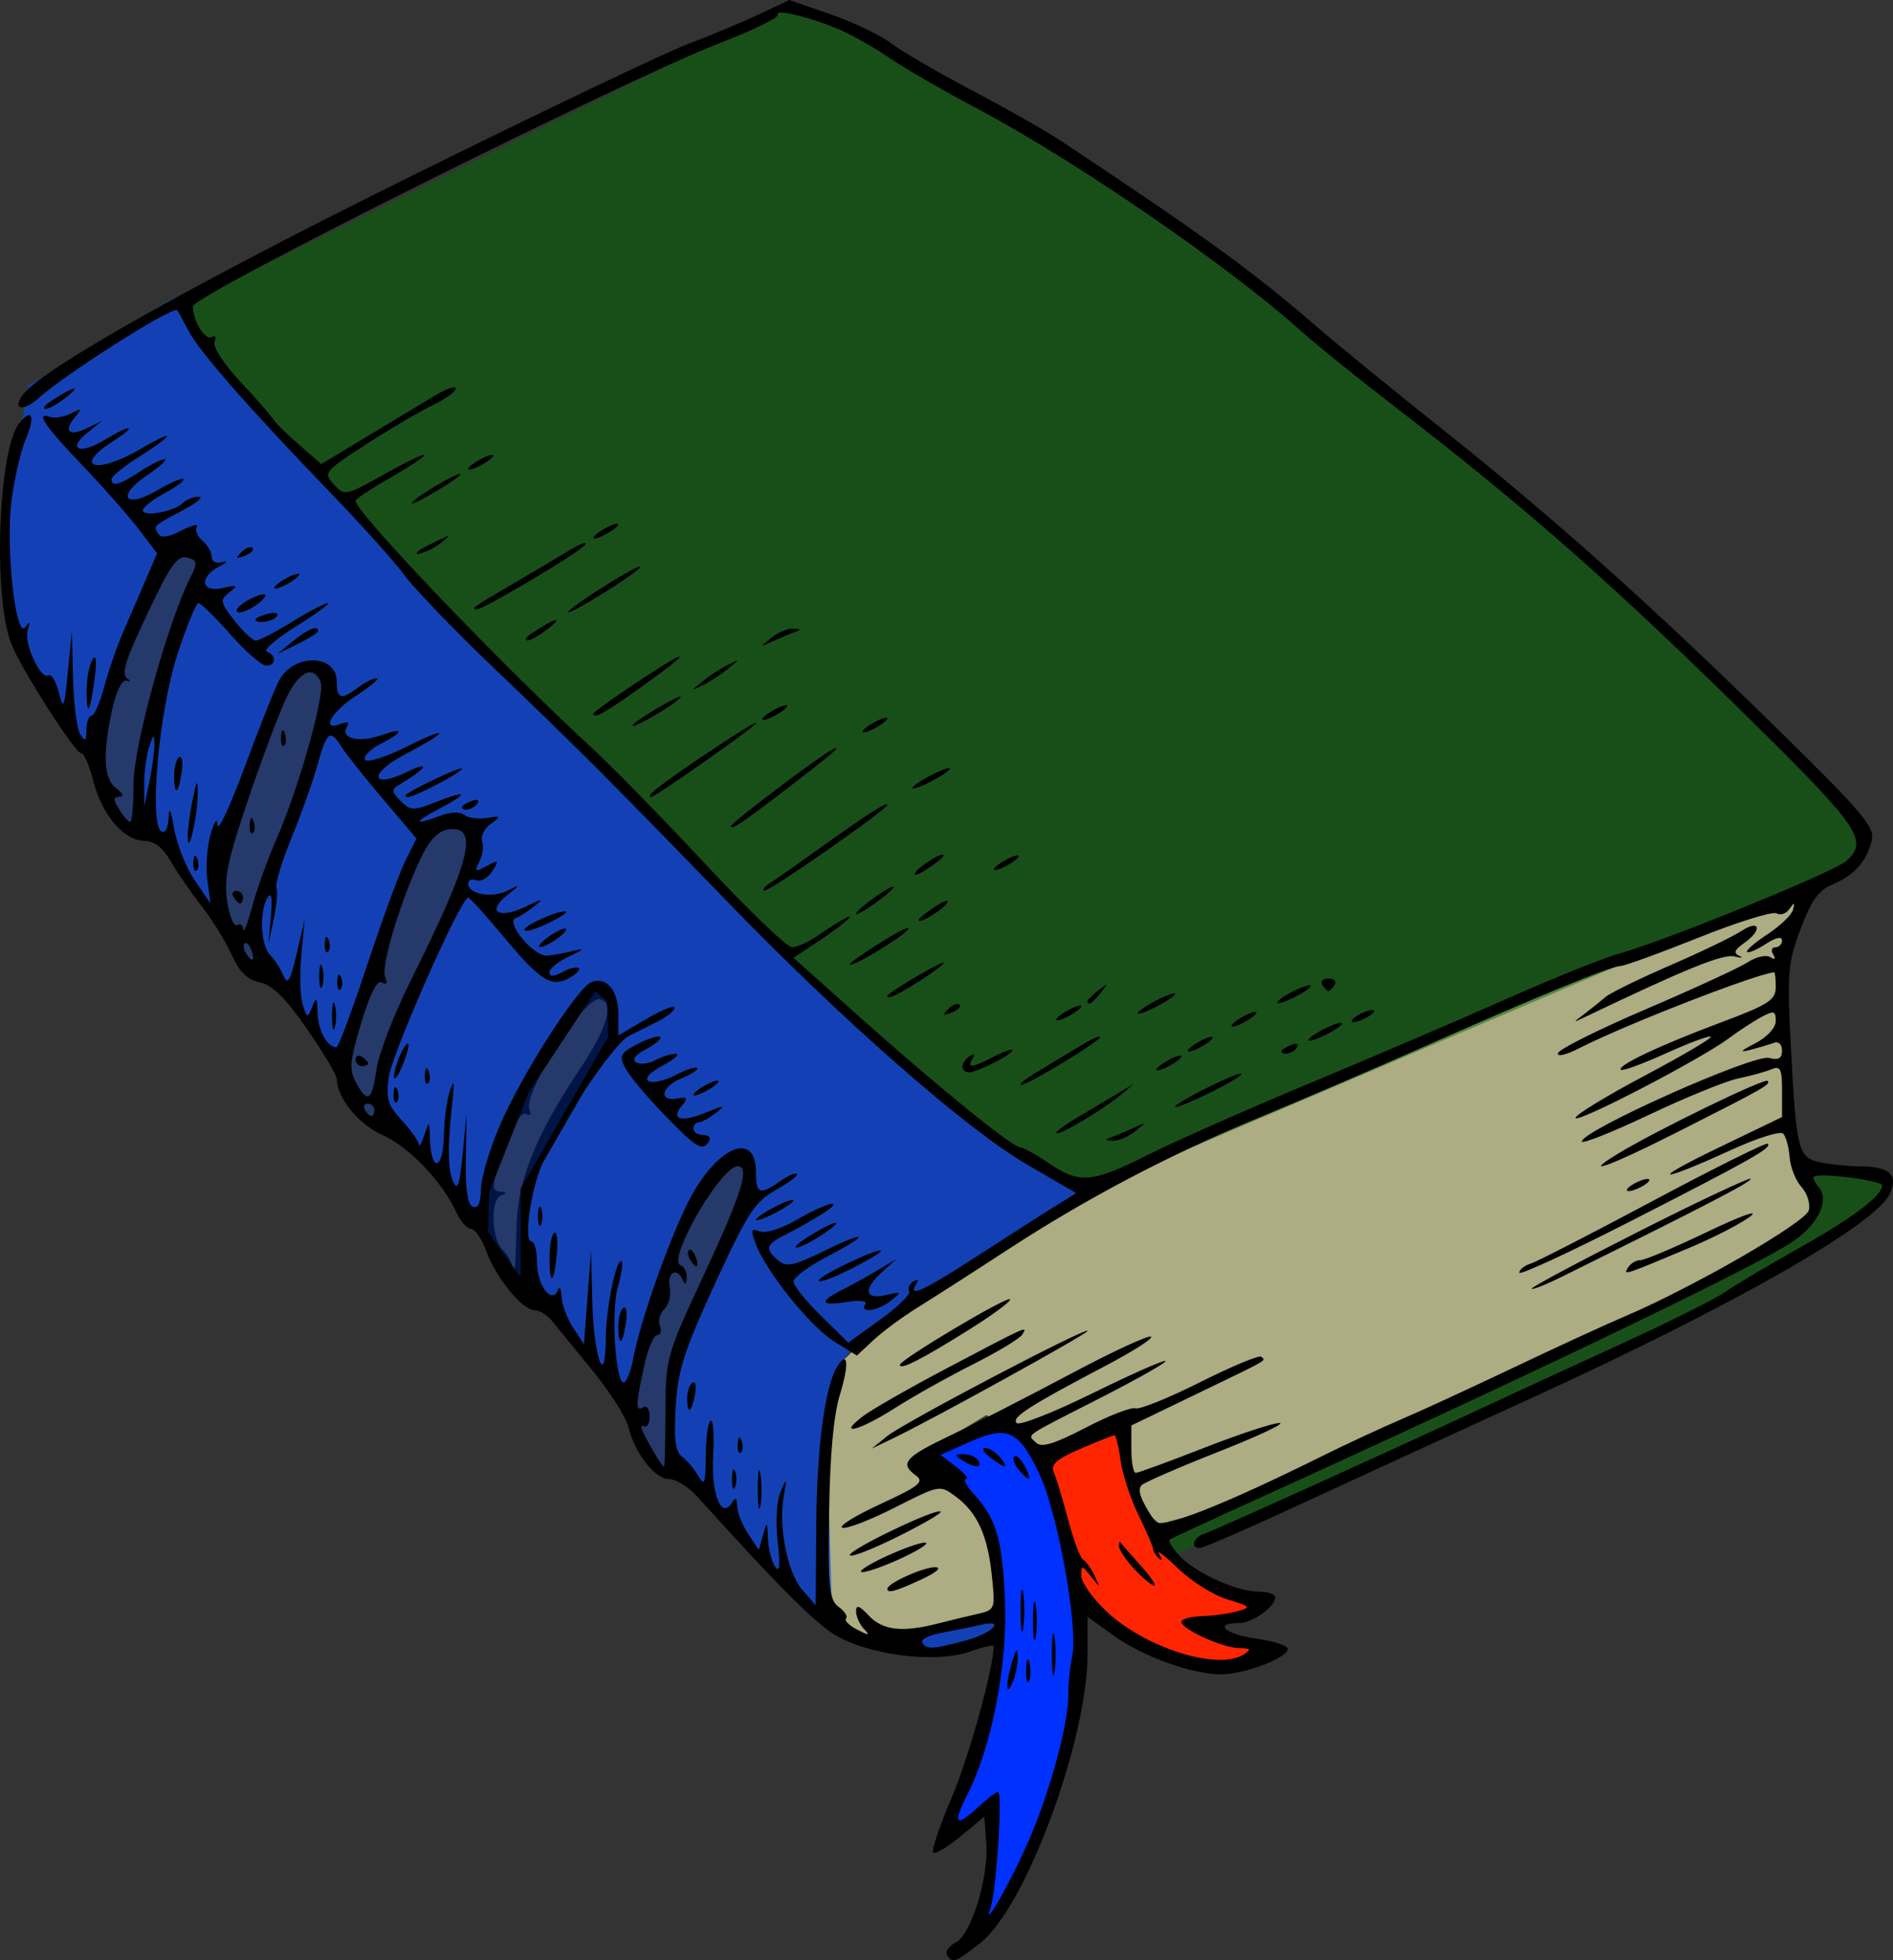 <?xml version="1.0" encoding="UTF-8" standalone="no"?>
<!-- Created with Inkscape (http://www.inkscape.org/) -->

<svg
   xmlns:dc="http://purl.org/dc/elements/1.1/"
   xmlns:cc="http://creativecommons.org/ns#"
   xmlns:rdf="http://www.w3.org/1999/02/22-rdf-syntax-ns#"
   xmlns:svg="http://www.w3.org/2000/svg"
   xmlns="http://www.w3.org/2000/svg"
   xmlns:sodipodi="http://sodipodi.sourceforge.net/DTD/sodipodi-0.dtd"
   xmlns:inkscape="http://www.inkscape.org/namespaces/inkscape"
   id="svg13035"
   version="1.1"
   inkscape:version="0.48.4 r9939"
   width="481.925"
   height="498.954"
   sodipodi:docname="TomeofKnowledge.svg">
  <rect width="100%" height="100%" fill="#333333" stroke="none"/>
  <defs
     id="defs13039" />
  <sodipodi:namedview
     pagecolor="#ffffff"
     bordercolor="#666666"
     borderopacity="1"
     objecttolerance="10"
     gridtolerance="10"
     guidetolerance="10"
     inkscape:pageopacity="0"
     inkscape:pageshadow="2"
     inkscape:window-width="1276"
     inkscape:window-height="745"
     id="namedview13037"
     showgrid="false"
     inkscape:zoom="0.99628179"
     inkscape:cx="172.02635"
     inkscape:cy="230.0786"
     inkscape:window-x="0"
     inkscape:window-y="22"
     inkscape:window-maximized="0"
     inkscape:current-layer="svg13035"
     fit-margin-top="0"
     fit-margin-left="0"
     fit-margin-right="0"
     fit-margin-bottom="0" />
  <path
     style="fill:#fffeb8;fill-opacity:0.594;stroke:none"
     d="m 250.706,410.549 c -14.784,5.515 -29.842,11.921 -38.769,-1.599 -3.735,-20.916 -1.728,-41.833 2.798,-62.749 19.839,-19.629 42.34,-28.614 63.549,-42.765 58.76,-28.684 118.931,-54.827 181.453,-76.738 l -5.196,20.783 c 1.133,17.453 -1.414,34.905 4.396,52.358 l 3.997,7.194 -12.79,11.191 c -51.292,23.448 -106.453,54.634 -153.875,70.343 -11.052,-7.437 -7.314,-17.564 -10.791,-26.379 l -19.984,6.795 -14.388,-8.793 -18.385,11.191 c 7.307,4.753 15.508,7.047 19.984,19.584 0.292,7.774 4.524,20.67 -1.998,19.584 z"
     id="path13592"
     inkscape:connector-curvature="0"
     sodipodi:nodetypes="cccccccccccccccc" />
  <path
     style="fill:#ff2500;fill-opacity:1;stroke:none"
     d="m 266.293,370.181 19.184,-8.393 7.994,31.974 c 9.027,5.749 17.575,15.82 27.578,12.79 -1.412,4.151 -10.097,5.394 -16.387,7.594 l 20.383,5.995 c -11.498,1.214 -12.06,13.783 -49.16,-11.591 z"
     id="path13590"
     inkscape:connector-curvature="0"
     sodipodi:nodetypes="cccccccc" />
  <path
     style="fill:#0031ff;fill-opacity:1;stroke:none"
     d="m 233.919,370.581 19.584,-8.793 c 10.834,0.806 16.17,18.102 19.584,41.167 6.302,58.566 -19.139,78.408 -22.382,88.328 l 1.998,-32.773 -13.989,10.791 c 6.928,-16.863 16.412,-28.977 16.387,-58.752 1.802,-15.655 -2.798,-29.625 -21.183,-39.968 z"
     id="path13588"
     inkscape:connector-curvature="0"
     sodipodi:nodetypes="cccccccc" />
  <path
     style="fill:#006901;fill-opacity:0.525;stroke:none"
     d="m 295.555,388.708 c 4.134,-5.209 3.012,7.84 137.476,-63.109 9.691,-5.113 25.683,-8.421 30.396,-20.545 l -5.652,-8.478 23.174,2.826 -4.522,8.478 c -53.176,32.993 -116.166,60.261 -178.047,88.176 z"
     id="path13586"
     inkscape:connector-curvature="0"
     sodipodi:nodetypes="cscccccc" />
  <path
     style="fill:#006901;fill-opacity:0.525;stroke:none"
     d="M 46.29,77.832 200.597,1.527 c 55.794,21.027 104.855,62.253 154.872,100.611 45.46,32.995 83.757,70.083 118.698,109.089 l -2.261,9.044 -191.047,81.393 C 255.502,304.174 195.312,238.679 139.552,181.834 107.751,147.065 68.732,111.265 46.29,77.832 z"
     id="path13584"
     inkscape:connector-curvature="0"
     sodipodi:nodetypes="cccccccc" />
  <path
     style="fill:#0049ff;fill-opacity:0.277;stroke:none"
     d="m 25.094,199.074 -0.565,-15.544 16.957,-40.696 4.239,-2.826 5.935,2.261 -8.761,25.718 -7.913,26.283 1.13,16.957 -7.348,-2.261 z"
     id="path13582"
     inkscape:connector-curvature="0" />
  <path
     style="fill:#0049ff;fill-opacity:0.277;stroke:none"
     d="m 55.333,218.574 c 0,1.13 2.544,18.653 2.544,18.653 l 3.674,9.326 6.218,-1.413 -3.957,-10.739 14.413,-34.761 5.935,-26.848 -4.239,-3.957 -6.218,4.239 z"
     id="path13580"
     inkscape:connector-curvature="0" />
  <path
     style="fill:#0049ff;fill-opacity:0.277;stroke:none"
     d="m 91.791,281.88 c 4.572,12.912 6.787,-17.534 13.565,-29.109 l 14.131,-31.935 c 0.124,-13.975 2.375,-12.37 -10.739,-9.609 -7.853,23.669 -25.516,48.925 -16.957,70.653 z"
     id="path13578"
     inkscape:connector-curvature="0"
     sodipodi:nodetypes="ccccc" />
  <path
     style="fill:#0049ff;fill-opacity:0.277;stroke:none"
     d="m 159.335,357.62 c 4.711,7.867 2.987,16.392 12.718,16.392 -7.763,-30.208 20.832,-58.466 17.522,-79.98 -17.937,10.657 -24.938,46.837 -30.24,63.588 z"
     id="path13574"
     inkscape:connector-curvature="0"
     sodipodi:nodetypes="cccc" />
  <path
     style="fill:#0049ff;fill-opacity:0.634;stroke:none"
     d="M 44.61,75.594 7.28,98.191 c -3.914,22.216 -10.202,44.184 -1.145,67.842 l 16.973,24.837 c 0.236,0.279 0.461,0.567 0.697,0.846 4.705,-18.424 12.495,-37.013 19.959,-51.416 4.745,-3.815 6.318,1.883 9.009,4.231 -11.32,16.28 -14.372,38.573 -17.62,60.724 7.181,8.647 12.589,18.168 19.657,26.88 1.467,-20.319 12.09,-40.593 18.917,-59.929 2.294,-2.246 4.688,-4.242 8.462,-2.787 4.006,4.988 1.192,9.002 0.299,13.29 l -20.009,55.995 c 8.184,10.13 14.74,21.676 24.206,31.825 l 22.93,-60.445 9.009,-0.249 1.692,8.462 c -8.948,20.79 -20.386,40.189 -23.792,62.615 1.545,1.225 29.642,36.305 24.942,28.972 5.5,-18.466 11.397,-37.011 27.968,-57.691 8.12,-1.226 7.205,3.57 6.52,8.213 l -21.502,42.109 -2.688,21.751 c 9.734,11.727 18.747,20.259 28.817,31.783 L 172.031,315.204 c 5.266,-7.143 7.489,-19.155 16.127,-20.905 l 4.828,8.213 -21.502,40.715 -0.995,26.231 c 13.354,14.981 27.087,29.701 41.412,44.1 -1.093,-49.62 -4.394,-64.378 7.914,-72.321 l 58.783,-39.57 C 261.493,296.139 242.459,284.238 227.579,269.612 198.789,241.314 170.627,213.962 141.171,183.652 115.717,157.461 87.345,128.324 60.208,98.406 53.601,91.122 50.289,83.545 44.61,75.594 z"
     id="path13047"
     inkscape:connector-curvature="0"
     sodipodi:nodetypes="ccccccccccccccccccccccccccccccccsssc" />
  <path
     style="fill:#0049ff;fill-opacity:0.634;stroke:none"
     d="m 225.467,415.839 29.957,-5.087 -2.826,7.913 -16.957,1.696 z"
     id="path13557"
     inkscape:connector-curvature="0" />
  <path
     style="fill:#000000"
     d="m 241.086,497.622 c -0.514,-0.832 0.504,-2.283 2.262,-3.224 4.002,-2.142 8.41,-16.672 7.738,-25.506 l -0.493,-6.478 -6.055,5.005 c -3.33,2.753 -6.457,4.603 -6.949,4.111 -0.492,-0.492 1.645,-6.846 4.748,-14.12 4.348,-10.192 10.645,-32.942 10.645,-38.457 0,-0.372 -2.833,0.299 -6.295,1.492 -8.778,3.024 -26.121,0.75 -34.463,-4.52 -5.297,-3.346 -14.649,-12.774 -34.772,-35.053 -2.176,-2.409 -5.375,-4.38 -7.109,-4.38 -3.6,0 -8.755,-6.606 -10.374,-13.292 -0.603,-2.493 -4.707,-8.943 -9.119,-14.335 -4.412,-5.391 -9.033,-11.057 -10.269,-12.59 -1.236,-1.533 -3.266,-2.787 -4.51,-2.787 -3.081,0 -9.858,-8.324 -12.32,-15.131 -1.109,-3.066 -2.832,-5.575 -3.83,-5.575 -0.997,0 -2.654,-1.845 -3.681,-4.099 -3.565,-7.825 -12.063,-16.757 -18.761,-19.72 -6.171,-2.73 -11.738,-9.543 -11.738,-14.366 0,-0.941 -3.405,-6.639 -7.566,-12.662 -5.481,-7.934 -8.791,-11.208 -12.012,-11.881 -3.193,-0.667 -5.213,-2.639 -7.167,-6.997 -1.497,-3.338 -4.934,-8.904 -7.638,-12.371 -2.704,-3.466 -6.263,-8.632 -7.909,-11.479 -2.026,-3.505 -4.192,-5.176 -6.707,-5.176 -5.129,0 -10.82,-6.66 -12.963,-15.17 -0.987,-3.921 -2.376,-7.128 -3.087,-7.128 -1.601,0 -15.347,-21.526 -17.846,-27.946 -4.684,-12.034 -3.311,-49.293 2.067,-56.072 3.2,-4.035 4.139,-1.817 1.685,3.982 -1.39,3.285 -3.068,10.632 -3.728,16.326 -1.407,12.127 1.193,34.962 3.598,31.601 1.134,-1.584 1.287,-1.39 0.593,0.753 -1.069,3.301 3.274,12.769 5.287,11.525 0.732,-0.452 1.912,1.495 2.621,4.328 1.167,4.659 1.387,4.163 2.308,-5.202 l 1.018,-10.353 0.299,11.946 c 0.165,6.57 0.994,13.021 1.843,14.335 1.249,1.932 1.549,1.703 1.568,-1.195 0.013,-1.971 0.592,-3.584 1.287,-3.584 0.694,0 2.147,-3.306 3.227,-7.347 1.081,-4.041 3.253,-10.312 4.827,-13.937 1.574,-3.625 4.164,-9.617 5.755,-13.316 l 2.893,-6.726 -4.564,-6.016 c -2.51,-3.309 -8.882,-10.538 -14.159,-16.063 -9.918,-10.384 -12.381,-14.013 -8.6,-12.666 1.205,0.429 3.624,0.043 5.376,-0.858 2.863,-1.472 2.961,-1.366 0.968,1.05 -2.957,3.585 -1.326,4.896 3.276,2.634 l 3.72,-1.829 -3.8,3.065 c -5.247,4.231 -1.905,5.649 4.35,1.845 6.845,-4.163 8.792,-3.932 2.238,0.266 -10.509,6.73 -4.271,8.592 6.884,2.055 9.214,-5.4 9.127,-4.011 -0.115,1.831 -3.942,2.492 -7.167,5.104 -7.167,5.806 0,2.03 2.037,1.487 7.167,-1.91 2.628,-1.74 5.482,-3.169 6.343,-3.175 0.86,-0.006 -1.181,1.855 -4.536,4.134 -7.958,5.407 -5.525,8.621 2.805,3.706 3.232,-1.907 6.176,-3.168 6.542,-2.802 0.366,0.366 -1.815,2.001 -4.846,3.634 -3.031,1.633 -5.512,3.586 -5.512,4.341 0,1.772 7.976,0.343 10.135,-1.816 0.908,-0.908 2.751,-1.651 4.096,-1.651 1.345,0 -0.411,1.516 -3.902,3.369 -7.836,4.16 -7.688,4.019 -6.417,6.076 0.707,1.143 2.625,0.877 5.909,-0.822 2.675,-1.383 4.434,-1.82 3.909,-0.971 -0.525,0.849 0.113,2.43 1.417,3.512 1.304,1.083 2.372,2.933 2.372,4.112 0,1.283 1.119,1.825 2.787,1.348 1.533,-0.438 1.175,0.053 -0.796,1.09 -5.302,2.79 -4.727,6.782 0.796,5.529 3.843,-0.872 4.052,-0.735 1.71,1.112 -2.463,1.942 -2.361,2.501 1.31,7.192 2.189,2.797 4.635,5.086 5.434,5.086 0.799,0 4.948,-2.15 9.219,-4.778 4.271,-2.628 8.381,-4.778 9.132,-4.778 0.752,0 -2.861,2.645 -8.029,5.877 -5.168,3.232 -8.55,6.159 -7.516,6.504 2.528,0.843 2.401,3.547 -0.167,3.547 -1.126,0 -5.222,-3.584 -9.102,-7.964 -3.88,-4.38 -7.546,-7.964 -8.146,-7.964 -0.6,0 -3.019,5.913 -5.376,13.14 -4.65,14.261 -7.246,42.989 -4.062,44.957 0.983,0.608 1.732,-0.794 1.843,-3.451 0.129,-3.069 0.572,-2.204 1.413,2.755 0.674,3.976 3.03,9.889 5.236,13.139 l 4.01,5.909 -0.797,-5.972 c -0.438,-3.284 -0.076,-8.48 0.804,-11.546 1.004,-3.496 1.684,-4.387 1.822,-2.389 0.121,1.752 3.27,-5.057 6.997,-15.131 3.727,-10.074 7.633,-19.881 8.682,-21.793 3.803,-6.937 14.651,-6.642 14.651,0.398 0,4.437 1.123,4.731 5.481,1.435 1.7,-1.286 3.815,-2.338 4.699,-2.338 0.884,0 -1.403,1.952 -5.083,4.338 -6.567,4.258 -9.383,9.338 -4.039,7.287 1.789,-0.687 2.274,-0.408 1.492,0.858 -1.74,2.816 3.114,4.003 8.58,2.098 6.176,-2.153 6.159,-1.031 -0.032,2.17 -2.657,1.374 -4.411,3.176 -3.899,4.004 0.519,0.839 5.304,-0.677 10.803,-3.422 11.14,-5.561 10.634,-3.839 -0.599,2.038 -9.438,4.937 -8.847,9.024 0.639,4.418 6.183,-3.002 4.686,-0.66 -2.114,3.306 -2.09,1.219 -2.049,1.737 0.327,4.143 2.521,2.552 3.177,2.568 9.158,0.218 8.08,-3.174 8.309,-2.256 0.47,1.883 -6.514,3.439 -6.279,4.24 0.488,1.667 2.547,-0.968 5.007,-1.049 6.077,-0.2 0.988,0.785 3.575,1.138 5.748,0.785 3.694,-0.6 3.757,-0.501 0.975,1.534 -1.637,1.197 -2.616,3.189 -2.175,4.426 0.44,1.238 0.126,3.559 -0.698,5.158 -1.331,2.584 -1.122,2.707 1.881,1.1 3.104,-1.661 3.22,-1.554 1.429,1.313 -1.072,1.717 -2.897,2.758 -4.055,2.314 -1.158,-0.444 -2.105,-0.063 -2.105,0.848 0,2.675 5.948,3.788 9.895,1.852 3.59,-1.762 3.588,-1.743 -0.157,1.277 -5.148,4.151 -1.804,5.984 4.948,2.712 4.353,-2.11 4.721,-2.13 2.21,-0.122 -1.657,1.325 -3.807,2.693 -4.778,3.039 -2.803,1.002 4.609,9.874 8.002,9.579 1.636,-0.142 4.766,-0.719 6.957,-1.282 2.756,-0.708 2.388,-0.285 -1.195,1.376 -2.847,1.32 -5.176,3.176 -5.176,4.125 0,1.222 0.969,1.207 3.322,-0.052 1.827,-0.978 3.68,-1.419 4.118,-0.981 0.438,0.438 -0.698,1.596 -2.526,2.574 -4.517,2.417 -7.283,0.633 -16.86,-10.881 -4.38,-5.265 -8.322,-9.605 -8.76,-9.645 -1.779,-0.16 -19.416,39.712 -20.221,45.713 -0.731,5.45 -0.211,7.175 3.306,10.968 2.295,2.475 4.245,5.225 4.332,6.11 0.087,0.885 0.733,-0.183 1.434,-2.373 1.218,-3.803 1.282,-3.753 1.434,1.101 0.263,8.426 3.327,7.894 3.503,-0.608 0.087,-4.213 0.779,-9.451 1.537,-11.642 1.089,-3.147 1.232,-2.646 0.681,2.389 -1.287,11.756 -1.234,17.499 0.191,20.706 1.079,2.429 1.651,0.727 2.408,-7.167 l 0.993,-10.353 -0.196,11.534 c -0.135,7.913 0.429,11.773 1.795,12.294 1.333,0.509 2.005,-0.934 2.034,-4.367 0.024,-2.82 2.149,-10.065 4.724,-16.1 5.456,-12.792 19.843,-35.336 23.427,-36.712 3.823,-1.467 6.847,2.122 6.847,8.129 l 0,5.447 7.167,-4.2 c 3.942,-2.31 7.162,-3.595 7.155,-2.854 -0.006,0.74 -1.799,2.242 -3.982,3.337 -2.183,1.095 -5.677,2.864 -7.764,3.932 -3.882,1.985 -18.324,23.568 -22.266,33.276 -2.784,6.855 -4.352,18.937 -2.457,18.937 0.793,0 1.441,2.421 1.441,5.38 0,5.761 3.786,10.789 5.294,7.031 0.454,-1.132 0.882,-0.42 0.951,1.582 0.069,2.002 1.38,5.564 2.913,7.916 l 2.787,4.276 0.908,-11.898 0.908,-11.898 0.311,12.742 c 0.353,14.43 3.377,22.85 3.433,9.557 0.032,-7.7 2.771,-20.87 4.07,-19.571 0.35,0.35 -0.12,3.378 -1.045,6.728 -1.786,6.47 -0.416,25.342 1.744,24.007 0.691,-0.427 1.735,-3.327 2.32,-6.445 1.699,-9.055 8.865,-29.417 13.842,-39.33 7.079,-14.098 17.311,-18.619 17.311,-7.648 0,5.501 0.991,5.869 6.12,2.277 2.004,-1.403 3.947,-2.248 4.318,-1.876 0.372,0.372 -2.052,2.209 -5.386,4.083 -5.324,2.992 -7.205,5.888 -15.446,23.776 -7.927,17.206 -9.486,22.082 -10.043,31.397 -0.499,8.351 -0.101,11.444 1.643,12.742 1.266,0.943 3.124,3.148 4.129,4.9 1.551,2.705 1.834,1.938 1.875,-5.082 0.027,-4.547 0.586,-8.602 1.243,-9.011 0.657,-0.409 0.95,3.519 0.652,8.727 -0.565,9.866 2.026,16.517 4.758,12.211 0.969,-1.528 1.317,-1.326 1.335,0.777 0.013,1.564 1.26,4.73 2.771,7.035 l 2.747,4.192 1.076,-3.85 c 1.008,-3.604 1.088,-3.544 1.26,0.928 0.101,2.628 0.92,5.853 1.822,7.167 1.166,1.701 1.355,-0.135 0.656,-6.371 -0.568,-5.065 -0.258,-10.44 0.734,-12.742 1.605,-3.722 1.657,-3.649 0.803,1.116 -1.394,7.779 0.909,19.425 4.717,23.852 l 3.413,3.968 0.147,-20.441 c 0.141,-19.618 2.215,-35.338 5.318,-40.305 2.759,-4.415 3.113,-0.694 0.686,7.196 -1.59,5.167 -2.532,15.491 -2.729,29.915 -0.264,19.279 0.043,22.278 2.461,24.049 1.519,1.113 2.354,2.432 1.855,2.931 -0.499,0.499 0.766,1.771 2.812,2.825 3.075,1.584 3.375,1.551 1.729,-0.19 -1.095,-1.158 -1.991,-3.173 -1.991,-4.477 0,-1.735 0.871,-1.436 3.248,1.115 3.485,3.741 8.524,4.329 17.458,2.039 3.066,-0.786 7.642,-1.895 10.169,-2.464 4.516,-1.017 4.579,-1.182 3.707,-9.636 -1.068,-10.345 -3.726,-16.198 -9.196,-20.243 -4.078,-3.016 -4.087,-3.015 -15.504,2.785 -6.283,3.192 -12.306,5.509 -13.385,5.149 -1.079,-0.36 3.279,-3.07 9.686,-6.023 9.81,-4.522 11.246,-5.662 9.104,-7.228 -4.292,-3.139 -2.969,-4.672 8.945,-10.359 6.319,-3.016 19.982,-10.009 30.362,-15.538 10.381,-5.53 19.593,-9.814 20.473,-9.521 0.879,0.293 -4.362,3.664 -11.647,7.491 -19.461,10.222 -23.982,13.142 -22.521,14.541 0.721,0.691 9.396,-2.723 19.278,-7.587 9.882,-4.863 18.247,-8.562 18.589,-8.22 0.342,0.342 -7.026,4.525 -16.374,9.296 -20.372,10.396 -18.772,9.287 -16.572,11.488 1.345,1.345 4.566,0.374 12.636,-3.81 5.957,-3.088 11.664,-5.307 12.682,-4.931 1.018,0.376 8.44,-2.625 16.492,-6.669 8.052,-4.044 15.044,-6.95 15.536,-6.457 1.115,1.115 2.534,0.301 -16.757,9.612 l -16.326,7.88 0,6.036 c 0,3.32 0.497,6.036 1.105,6.036 0.608,0 8.438,-2.867 17.4,-6.371 8.962,-3.504 17.603,-6.35 19.202,-6.324 1.599,0.026 -5.335,3.295 -15.409,7.264 -10.074,3.969 -18.921,7.813 -19.659,8.542 -1.224,1.209 -0.264,3.834 3.38,9.243 1.42,2.108 16.927,-3.932 41.951,-16.34 6.467,-3.206 15.7,-7.505 20.518,-9.552 4.818,-2.047 17.719,-7.987 28.67,-13.199 10.95,-5.213 23.852,-11.149 28.67,-13.192 17.092,-7.247 45.831,-23.83 46.637,-26.91 0.435,-1.663 -0.403,-4.327 -1.862,-5.921 -1.459,-1.593 -2.817,-5.015 -3.017,-7.605 -0.201,-2.589 -0.947,-5.291 -1.659,-6.003 -0.712,-0.712 -6.621,1.143 -13.131,4.123 -18.777,8.594 -21.494,8.237 -3.474,-0.456 l 16.326,-7.876 0,-6.647 c 0,-5.713 -0.392,-6.483 -2.787,-5.481 -1.533,0.641 -5.296,1.677 -8.362,2.302 -3.066,0.625 -13.28,4.785 -22.697,9.246 -9.417,4.461 -17.122,7.523 -17.122,6.804 0,-2.781 43.72,-22.294 47.649,-21.267 2.416,0.632 3.319,0.121 3.319,-1.877 0,-1.533 -0.879,-2.415 -1.991,-1.997 -1.095,0.412 -3.783,1.212 -5.973,1.779 -3.068,0.794 -2.794,0.412 1.195,-1.663 3.01,-1.566 5.176,-3.93 5.176,-5.646 0,-2.562 -0.474,-2.702 -3.584,-1.055 -1.971,1.043 -5.734,3.499 -8.362,5.457 -7.188,5.355 -39.023,21.878 -39.023,20.253 0,-0.779 7.896,-5.6 17.546,-10.713 9.65,-5.113 17.254,-9.59 16.896,-9.948 -0.358,-0.358 -5.5,1.548 -11.427,4.236 -5.927,2.687 -11.091,4.571 -11.475,4.187 -1.051,-1.051 9.859,-6.212 25.492,-12.059 12.128,-4.536 13.937,-5.702 13.937,-8.983 0,-2.074 -0.179,-3.763 -0.398,-3.753 -4.134,0.179 -37.926,13.316 -49.526,19.253 -3.486,1.784 -5.857,2.335 -5.504,1.278 0.34,-1.021 10.496,-6.08 22.567,-11.243 12.072,-5.163 23.656,-10.505 25.742,-11.872 2.086,-1.367 4.652,-1.955 5.702,-1.306 1.208,0.746 1.491,0.504 0.772,-0.659 -0.625,-1.011 -0.377,-1.839 0.55,-1.839 0.928,0 1.687,-0.799 1.687,-1.776 0,-1.068 -1.642,-0.7 -4.12,0.924 -2.266,1.485 -4.416,2.404 -4.777,2.042 -0.362,-0.362 1.983,-2.39 5.209,-4.507 3.227,-2.118 6.148,-4.925 6.491,-6.239 0.514,-1.965 0.353,-2 -0.911,-0.194 -0.845,1.207 -2.319,1.711 -3.277,1.119 -0.958,-0.592 -9.887,2.183 -19.844,6.167 -9.957,3.984 -18.94,7.243 -19.962,7.243 -2.301,0 -21.109,7.732 -50.392,20.716 -12.264,5.438 -30.9,13.444 -41.412,17.792 -22.998,9.512 -44.117,20.619 -64.507,33.926 -8.322,5.431 -18.357,11.869 -22.299,14.307 -3.942,2.437 -9.09,6.225 -11.441,8.417 l -4.273,3.986 -5.765,-3.563 c -6.043,-3.735 -17.265,-17.688 -19.99,-24.853 -1.367,-3.595 -1.22,-4.05 1.032,-3.186 1.506,0.578 5.546,-0.703 9.472,-3.004 3.765,-2.206 7.782,-4.012 8.926,-4.012 1.907,0 -3.711,3.668 -12.603,8.23 -4.235,2.173 -4.452,3.402 -1.091,6.191 2.086,1.732 3.934,1.362 11.339,-2.27 11.502,-5.641 12.459,-4.67 1.205,1.223 -4.766,2.495 -8.666,5.375 -8.666,6.399 0,1.024 3.137,4.941 6.971,8.704 l 6.971,6.841 8.162,-5.864 c 4.489,-3.225 7.791,-6.463 7.338,-7.196 -0.453,-0.733 0.016,-1.851 1.041,-2.485 1.165,-0.72 1.438,-0.462 0.728,0.686 -2.229,3.607 1.857,1.71 15.884,-7.374 7.824,-5.067 16.621,-10.7 19.549,-12.518 l 5.323,-3.306 -12.49,-7.249 C 246.057,287.467 214.728,260.012 185.412,229.753 155.292,198.665 146.865,190.233 125.736,170.044 115.758,160.51 105.552,149.924 103.055,146.519 100.559,143.114 92.237,133.825 84.564,125.876 63.586,104.146 50.772,89.547 48.003,84.22 46.637,81.592 45.336,79.228 45.112,78.966 44.093,77.771 16.565,95.242 9.695,101.444 c -3.974,3.587 -6.803,2.575 -3.597,-1.287 C 11.744,93.353 49.658,72.06 104.059,45.138 137.348,28.665 169.243,13.432 174.937,11.288 180.631,9.143 188.814,5.726 193.121,3.694 L 200.952,0 211.438,3.635 c 5.767,1.999 12.745,5.343 15.506,7.43 2.761,2.087 12.079,7.507 20.706,12.044 8.627,4.537 18.911,10.392 22.853,13.012 36.802,24.452 48.389,32.889 65.411,47.628 4.759,4.121 18.687,15.472 30.951,25.226 28.23,22.451 53.535,45.072 85.451,76.386 22.194,21.776 25.047,25.157 24.183,28.67 -1.294,5.262 -4.532,8.849 -10.057,11.137 -3.45,1.429 -5.356,4.109 -8.057,11.332 -3.226,8.627 -3.446,11.212 -2.494,29.332 1.434,27.292 1.843,28.888 7.701,30.06 2.646,0.529 7.051,0.973 9.789,0.987 7.676,0.038 9.957,2.094 7.734,6.973 -3.56,7.814 -39.782,28.466 -91.155,51.971 -21.462,9.82 -48.905,22.43 -60.983,28.022 -12.078,5.592 -22.65,10.167 -23.493,10.167 -2.625,0 -1.679,-2.769 1.254,-3.669 2.346,-0.719 52.83,-23.617 76.851,-34.856 3.942,-1.845 17.056,-7.882 29.142,-13.418 12.086,-5.535 23.912,-11.428 26.281,-13.095 2.368,-1.667 10.757,-6.66 18.641,-11.095 14.169,-7.971 21.502,-13.48 21.502,-16.155 0,-1.254 -15.888,-3.285 -17.349,-2.218 -0.344,0.251 0.209,1.462 1.229,2.69 2.895,3.488 -0.419,9.926 -7.366,14.312 -11.504,7.262 -67.193,33.975 -135.789,65.136 -11.826,5.372 -21.797,9.99 -22.156,10.262 -0.36,0.272 0.715,2.033 2.389,3.914 3.882,4.363 14.495,9.261 20.165,9.306 2.409,0.019 4.38,0.641 4.38,1.381 0,2.488 -5.794,6.618 -9.284,6.618 -6.66,0 -3.382,2.897 4.506,3.982 4.38,0.602 7.964,1.781 7.964,2.62 0,2.163 -10.33,6.207 -16.444,6.436 -7.221,0.271 -20.366,-4.394 -28.039,-9.952 l -6.486,-4.698 0,9.392 c 0,22.005 -15.708,64.447 -27.23,73.572 -6.448,5.107 -7.179,5.376 -8.558,3.145 z m 21.162,-29.913 c 5.312,-12.484 9.82,-29.302 9.721,-36.267 -0.038,-2.628 0.414,-7.101 1.004,-9.939 1.54,-7.41 -3.671,-36.358 -8.318,-46.214 -5.296,-11.23 -8.113,-12.559 -17.664,-8.332 l -7.547,3.34 3.982,3.062 c 2.19,1.684 3.319,3.078 2.51,3.097 -0.81,0.019 -0.003,1.648 1.792,3.619 5.887,6.464 7.36,11.316 8.1,26.693 0.793,16.469 -3.215,37.495 -9.515,49.913 -3.851,7.59 -3.083,8.639 2.521,3.445 2.373,-2.199 4.736,-3.998 5.252,-3.998 1.206,0 -0.434,25.262 -1.914,29.466 -2.37,6.734 5.68,-7.555 10.076,-17.887 z m -5.809,-38.656 c 0.026,-1.314 0.621,-4.181 1.322,-6.371 1.025,-3.201 1.284,-3.357 1.322,-0.796 0.026,1.752 -0.569,4.619 -1.322,6.371 -0.839,1.952 -1.351,2.26 -1.322,0.796 z m 4.818,-3.982 c 0.033,-2.628 0.389,-3.51 0.793,-1.961 0.404,1.55 0.377,3.7 -0.059,4.778 -0.436,1.078 -0.767,-0.19 -0.734,-2.818 z m 6.538,-3.982 c 0,-4.818 0.299,-6.789 0.664,-4.38 0.365,2.409 0.365,6.351 0,8.76 -0.365,2.409 -0.664,0.438 -0.664,-4.38 z m -4.8,-8.76 c 0.013,-4.38 0.321,-5.983 0.687,-3.562 0.366,2.421 0.356,6.005 -0.022,7.964 -0.378,1.959 -0.678,-0.022 -0.666,-4.402 z M 259.831,409.94 c 0,-4.818 0.299,-6.789 0.664,-4.38 0.365,2.409 0.365,6.351 0,8.76 -0.365,2.409 -0.664,0.438 -0.664,-4.38 z m -0.509,-35.876 c -1.108,-1.335 -1.612,-2.83 -1.12,-3.322 0.492,-0.492 1.694,0.601 2.672,2.428 2.086,3.898 1.312,4.345 -1.552,0.894 z m -14.303,-2.351 c -2.059,-1.331 -2.017,-1.547 0.304,-1.568 1.481,-0.013 3.136,0.692 3.678,1.568 1.246,2.016 -0.863,2.016 -3.982,0 z m 7.074,-0.746 c -1.7,-1.286 -2.284,-2.361 -1.296,-2.389 0.988,-0.028 2.688,1.024 3.779,2.338 2.518,3.034 1.489,3.055 -2.483,0.051 z m 64.601,50.121 c 1.938,-1.252 1.722,-1.549 -1.141,-1.568 -4.178,-0.029 -14.787,-4.829 -14.787,-6.69 0,-0.714 2.329,-1.369 5.176,-1.457 2.847,-0.087 6.931,-0.648 9.074,-1.247 3.615,-1.009 3.431,-1.228 -2.529,-3.013 -3.535,-1.059 -9.203,-4.619 -12.596,-7.912 -3.393,-3.292 -5.545,-4.911 -4.781,-3.597 0.83,1.428 0.805,1.855 -0.062,1.062 -0.797,-0.73 -1.463,-1.805 -1.478,-2.389 -0.016,-0.584 -1.698,-4.479 -3.739,-8.655 -2.041,-4.176 -4.093,-10.447 -4.561,-13.937 -0.468,-3.489 -1.161,-6.344 -1.54,-6.344 -0.379,0 -4.264,1.538 -8.632,3.417 -6.115,2.631 -7.685,4.005 -6.825,5.973 0.615,1.406 2.264,6.857 3.665,12.113 1.401,5.256 3.093,9.798 3.76,10.094 0.667,0.295 1.961,2.087 2.875,3.982 1.609,3.334 1.583,3.346 -0.815,0.353 -2.353,-2.937 -2.477,-2.945 -2.477,-0.152 0,1.617 2.83,5.632 6.289,8.923 9.903,9.42 28.559,15.287 35.123,11.045 z m -27.949,-21.735 c -2.148,-2.318 -3.906,-4.946 -3.906,-5.84 0,-0.894 0.179,-1.323 0.398,-0.954 0.219,0.369 2.503,2.997 5.076,5.84 2.573,2.843 4.151,5.169 3.508,5.169 -0.644,0 -2.928,-1.897 -5.076,-4.214 z m -42.951,18.219 c 7.123,-1.905 10.5,-5.588 3.607,-3.933 -1.971,0.473 -6.265,1.346 -9.543,1.94 -3.277,0.594 -5.565,1.718 -5.082,2.498 1.145,1.852 2.424,1.794 11.019,-0.505 z m -76.385,-58.206 c 0.043,-13.706 0.207,-14.283 9.955,-35.218 9.48,-20.358 11.63,-27.296 8.459,-27.296 -4.321,0 -18.176,23.986 -14.552,25.194 0.918,0.306 1.612,1.751 1.542,3.211 -0.078,1.655 -0.428,1.905 -0.929,0.664 -1.405,-3.483 -4.123,-2.14 -3.394,1.677 0.386,2.017 -0.223,4.531 -1.353,5.587 -1.13,1.055 -1.643,2.988 -1.141,4.296 0.502,1.308 0.178,2.377 -0.719,2.377 -0.897,0 -2.407,3.619 -3.356,8.042 -2.132,9.941 -2.152,11.523 -0.132,10.275 0.876,-0.541 1.593,0.534 1.593,2.389 0,1.855 -0.686,2.949 -1.526,2.431 -0.839,-0.519 -0.656,0.693 0.407,2.693 2.293,4.315 4.374,7.619 4.797,7.616 0.167,-10e-4 0.324,-6.273 0.348,-13.937 z m 6.261,-38.728 c -0.577,-0.934 -0.708,-2.04 -0.291,-2.458 0.417,-0.418 1.184,0.347 1.702,1.699 1.077,2.807 0.159,3.3 -1.411,0.759 z m -44.203,-7.716 c 0.19,-12.304 4.718,-23.688 16.355,-41.114 6.916,-10.357 8.676,-16.747 4.819,-17.497 -3.811,-0.741 -19.474,23.82 -17.865,28.013 0.541,1.41 0.208,1.89 -0.856,1.233 -1.073,-0.663 -3.013,2.32 -5.049,7.762 -3.846,10.28 -4.019,11.86 -1.316,12.031 1.593,0.101 1.593,0.286 0,0.929 -2.777,1.12 -2.494,10.957 0.398,13.849 1.314,1.314 2.389,3.157 2.389,4.096 0,0.939 0.215,1.707 0.478,1.707 0.263,0 0.554,-4.953 0.647,-11.007 z m 160.974,-19.064 c 6.77,-3.399 25.21,-11.557 40.978,-18.13 15.768,-6.572 38.422,-16.279 50.341,-21.57 11.919,-5.291 24.792,-10.461 28.607,-11.488 10.811,-2.911 54.521,-20.716 57.631,-23.476 5.733,-5.087 3.433,-8.546 -23.095,-34.733 -35.776,-35.316 -58.175,-55.058 -92.051,-81.129 C 345.744,96.325 335.046,87.681 331.077,84.124 312.646,67.606 273.599,40.791 249.037,27.784 240.297,23.156 230.076,17.257 226.323,14.674 222.57,12.092 216.82,8.843 213.544,7.455 206.117,4.305 197.009,2.13 198.006,3.744 c 0.411,0.666 -6.224,3.917 -14.744,7.225 -25.315,9.828 -134.153,64.208 -134.153,67.027 0,3.744 3.157,8.819 4.84,7.779 0.822,-0.508 1.117,0.06 0.656,1.262 -0.468,1.218 2.413,5.661 6.508,10.037 4.041,4.319 7.831,8.637 8.423,9.598 0.592,0.96 3.591,3.929 6.665,6.598 l 5.59,4.852 11.931,-7.187 c 6.562,-3.953 14.26,-8.593 17.107,-10.311 2.847,-1.719 5.176,-2.482 5.176,-1.697 0,0.785 -2.645,2.689 -5.877,4.23 -3.232,1.541 -10.836,6.011 -16.898,9.932 -10.665,6.899 -10.931,7.228 -8.247,10.195 2.722,3.008 2.964,2.959 12.916,-2.607 5.578,-3.12 10.142,-5.304 10.142,-4.855 0,0.449 -3.942,3.072 -8.76,5.829 -4.818,2.757 -8.76,5.374 -8.76,5.816 0,2.906 36.956,41.568 59.909,62.673 5.24,4.818 18.386,18.257 29.213,29.864 10.828,11.607 20.717,21.104 21.978,21.104 1.26,0 4.194,-1.316 6.519,-2.924 2.325,-1.608 5.303,-3.505 6.617,-4.216 4.074,-2.202 -0.286,1.577 -6.776,5.874 l -5.98,3.958 17.129,15.309 c 19.321,17.269 38.685,32.967 40.665,32.967 0.727,0 3.958,1.792 7.181,3.982 7.845,5.33 11.014,5.057 25.463,-2.198 z m -9.194,-4.514 c 1.314,-0.487 3.823,-1.545 5.575,-2.351 3.135,-1.442 3.136,-1.426 0.094,1.012 -1.7,1.362 -4.209,2.42 -5.575,2.351 -2.145,-0.109 -2.158,-0.246 -0.094,-1.012 z m -14.335,-0.993 c 0,-0.408 2.391,-2.152 5.314,-3.876 2.923,-1.724 7.402,-4.389 9.955,-5.921 l 4.641,-2.786 -3.982,3.295 c -4.551,3.766 -15.928,10.4 -15.928,9.288 z m 30.262,-6.621 c 0,-1.072 16.122,-9.106 16.838,-8.39 0.326,0.326 -3.329,2.517 -8.122,4.868 -4.794,2.351 -8.716,3.936 -8.716,3.522 z m -35.041,-8.943 c 3.066,-1.841 7.904,-4.764 10.751,-6.495 2.847,-1.731 5.176,-2.783 5.176,-2.337 0,1.08 -18.348,12.193 -20.118,12.185 -0.761,-0.003 1.124,-1.512 4.19,-3.353 z m -19.113,-1.325 c 0,-0.824 0.827,-2.01 1.839,-2.635 1.139,-0.704 1.407,-0.437 0.702,0.702 -1.525,2.467 -0.12,2.316 5.502,-0.591 2.585,-1.337 4.699,-2.072 4.699,-1.634 0,1.073 -8.97,5.656 -11.07,5.656 -0.92,0 -1.672,-0.674 -1.672,-1.499 z m 49.376,0.814 c 0,-0.438 1.433,-1.564 3.186,-2.501 1.752,-0.938 3.186,-1.346 3.186,-0.908 0,0.438 -1.433,1.564 -3.186,2.501 -1.752,0.938 -3.186,1.346 -3.186,0.908 z m 7.964,-4.778 c 0,-0.438 1.433,-1.564 3.186,-2.501 1.752,-0.938 3.186,-1.346 3.186,-0.908 0,0.438 -1.433,1.564 -3.186,2.501 -1.752,0.938 -3.186,1.346 -3.186,0.908 z m 23.891,0.058 c 0,-0.344 1.112,-1.053 2.472,-1.575 1.417,-0.544 2.057,-0.277 1.499,0.626 -0.935,1.513 -3.971,2.239 -3.971,0.949 z m 9.557,-4.949 c 2.19,-1.252 4.699,-2.276 5.575,-2.276 0.876,0 -0.199,1.024 -2.389,2.276 -2.19,1.252 -4.699,2.276 -5.575,2.276 -0.876,0 0.199,-1.024 2.389,-2.276 z m -22.299,-1.481 c 0,-0.438 1.433,-1.564 3.186,-2.501 1.752,-0.938 3.186,-1.346 3.186,-0.908 0,0.438 -1.433,1.564 -3.186,2.501 -1.752,0.938 -3.186,1.346 -3.186,0.908 z m -44.597,-1.593 c 0,-0.438 1.433,-1.564 3.186,-2.501 1.752,-0.938 3.186,-1.346 3.186,-0.908 0,0.438 -1.433,1.564 -3.186,2.501 -1.752,0.938 -3.186,1.346 -3.186,0.908 z m 76.453,-0.908 c 1.314,-0.849 3.106,-1.544 3.982,-1.544 0.876,0 0.518,0.695 -0.796,1.544 -1.314,0.849 -3.106,1.544 -3.982,1.544 -0.876,0 -0.518,-0.695 0.796,-1.544 z m -103.954,-1.79 c 1.08,-1.089 2.366,-1.578 2.856,-1.088 0.49,0.49 -0.394,1.381 -1.964,1.979 -2.27,0.864 -2.453,0.681 -0.892,-0.892 z m 48.208,1.076 c 0,-0.438 2.15,-1.908 4.778,-3.267 2.628,-1.359 4.778,-2.113 4.778,-1.675 0,0.438 -2.15,1.908 -4.778,3.267 -2.628,1.359 -4.778,2.113 -4.778,1.675 z m -12.742,-3.072 c 0,-0.331 1.254,-1.585 2.787,-2.787 2.526,-1.981 2.583,-1.925 0.601,0.601 -2.081,2.653 -3.389,3.497 -3.389,2.186 z m 50.968,-1.788 c 2.19,-1.252 4.699,-2.276 5.575,-2.276 0.876,0 -0.199,1.024 -2.389,2.276 -2.19,1.252 -4.699,2.276 -5.575,2.276 -0.876,0 0.199,-1.024 2.389,-2.276 z m -101.804,0.214 c 2.205,-1.934 14.202,-8.876 14.202,-8.218 0,0.975 -12.247,8.8 -13.772,8.8 -0.601,0 -0.795,-0.262 -0.43,-0.582 z m 110.564,-2.603 c -0.541,-0.876 0.175,-1.593 1.593,-1.593 1.417,0 2.134,0.717 1.593,1.593 -0.541,0.876 -1.258,1.593 -1.593,1.593 -0.335,0 -1.051,-0.717 -1.593,-1.593 z m -120.253,-5.235 c 0,-0.363 3.714,-2.969 8.254,-5.791 4.54,-2.822 7.447,-4.159 6.462,-2.971 -1.877,2.262 -14.716,9.907 -14.716,8.763 z m 17.52,-11.25 c 0,-0.368 1.88,-1.901 4.178,-3.407 2.298,-1.506 3.691,-1.95 3.097,-0.988 -1.136,1.839 -7.275,5.547 -7.275,4.395 z m -15.928,-1.615 c 0,-0.438 2.15,-2.327 4.778,-4.199 2.628,-1.871 4.778,-3.044 4.778,-2.606 0,0.438 -2.15,2.327 -4.778,4.199 -2.628,1.871 -4.778,3.044 -4.778,2.606 z m -21.769,-7.876 c 1.605,-1.043 6.981,-4.815 11.946,-8.382 12.046,-8.653 17.787,-12.354 17.787,-11.468 0,1.164 -29.763,21.944 -31.281,21.84 -0.754,-0.051 -0.057,-0.947 1.548,-1.991 z m 36.793,-2.52 c 1.136,-1.839 7.275,-5.547 7.275,-4.395 0,0.368 -1.88,1.901 -4.178,3.407 -2.298,1.506 -3.691,1.95 -3.097,0.988 z m 20.017,-0.858 c 0,-0.438 1.433,-1.564 3.186,-2.501 1.752,-0.938 3.186,-1.346 3.186,-0.908 0,0.438 -1.433,1.564 -3.186,2.501 -1.752,0.938 -3.186,1.346 -3.186,0.908 z m -66.896,-11.026 c 0,-0.815 21.593,-17.17 25.484,-19.303 3.704,-2.03 0.373,0.869 -11.149,9.703 -11.465,8.79 -14.335,10.712 -14.335,9.599 z m -19.83,-8.753 c 4.22,-3.767 28.274,-19.716 26.201,-17.373 -1.61,1.82 -25.711,18.724 -26.696,18.724 -0.56,0 -0.337,-0.608 0.495,-1.351 z m 66.02,-0.957 c 0,-0.438 2.15,-1.908 4.778,-3.267 2.628,-1.359 4.778,-2.113 4.778,-1.675 0,0.438 -2.15,1.908 -4.778,3.267 -2.628,1.359 -4.778,2.113 -4.778,1.675 z m -12.742,-14.305 c 0,-0.438 1.433,-1.564 3.186,-2.501 1.752,-0.938 3.186,-1.346 3.186,-0.908 0,0.438 -1.433,1.564 -3.186,2.501 -1.752,0.938 -3.186,1.346 -3.186,0.908 z m -58.136,-2.064 c 0.876,-0.836 4.46,-3.13 7.964,-5.097 3.504,-1.968 4.938,-2.386 3.186,-0.93 -3.559,2.958 -13.649,8.412 -11.149,6.027 z m 32.652,-1.121 c 0,-0.438 1.433,-1.564 3.186,-2.501 1.752,-0.938 3.186,-1.346 3.186,-0.908 0,0.438 -1.433,1.564 -3.186,2.501 -1.752,0.938 -3.186,1.346 -3.186,0.908 z m -43.005,-1.471 c 0,-0.309 5.017,-3.899 11.149,-7.976 13.938,-9.268 14.594,-8.414 0.992,1.291 -9.315,6.647 -12.142,8.203 -12.142,6.685 z m 27.873,-8.226 c 1.752,-1.427 4.619,-3.297 6.371,-4.158 3.186,-1.564 3.186,-1.564 0,1.03 -1.752,1.427 -4.619,3.297 -6.371,4.158 -3.186,1.564 -3.186,1.564 0,-1.03 z m 17.427,-11.033 c 1.7,-1.362 4.209,-2.42 5.575,-2.351 2.145,0.109 2.158,0.246 0.094,1.012 -1.314,0.487 -3.823,1.545 -5.575,2.351 -3.135,1.442 -3.136,1.426 -0.094,-1.012 z m -61.228,-0.962 c 5.525,-3.75 8.671,-4.841 4.778,-1.657 -2.19,1.791 -4.699,3.262 -5.575,3.268 -0.876,0.006 -0.518,-0.719 0.796,-1.611 z m 9.557,-5.586 c 0,-1.076 17.676,-12.232 18.336,-11.572 0.303,0.303 -3.698,3.199 -8.892,6.436 -5.194,3.236 -9.444,5.548 -9.444,5.137 z m -23.759,-1.335 c 0.365,-0.345 4.606,-2.924 9.424,-5.73 4.818,-2.806 11.216,-6.603 14.219,-8.437 3.002,-1.834 5,-2.593 4.441,-1.688 -1.083,1.752 -25.792,16.482 -27.648,16.482 -0.604,0 -0.8,-0.282 -0.435,-0.627 z m -14.335,-14.288 c 0.365,-0.319 2.455,-1.434 4.646,-2.477 3.755,-1.788 3.805,-1.755 0.89,0.581 -2.537,2.033 -7.721,3.809 -5.536,1.896 z m 44.465,-3.289 c 0,-0.438 1.433,-1.564 3.186,-2.501 1.752,-0.938 3.186,-1.346 3.186,-0.908 0,0.438 -1.433,1.564 -3.186,2.501 -1.752,0.938 -3.186,1.346 -3.186,0.908 z m -45.394,-9.653 c 3.559,-2.958 13.649,-8.412 11.149,-6.027 -0.876,0.836 -4.46,3.13 -7.964,5.097 -3.504,1.968 -4.938,2.386 -3.186,0.93 z m 13.538,-7.867 c 0,-0.438 1.433,-1.564 3.186,-2.501 1.752,-0.938 3.186,-1.346 3.186,-0.908 0,0.438 -1.433,1.564 -3.186,2.501 -1.752,0.938 -3.186,1.346 -3.186,0.908 z M 95.299,282.519 c 0,-0.876 -0.759,-1.593 -1.687,-1.593 -0.928,0 -1.244,0.717 -0.702,1.593 0.541,0.876 1.3,1.593 1.687,1.593 0.386,0 0.702,-0.717 0.702,-1.593 z m 0.539,-10.28 c 0.535,-3.902 4.474,-14.116 8.755,-22.697 15.388,-30.851 17.526,-39.56 9.428,-38.411 -2.331,0.331 -4.647,2.673 -6.602,6.677 -5.139,10.524 -10.475,27.953 -9.409,30.73 0.667,1.738 0.397,2.266 -0.785,1.535 -1.181,-0.73 -2.986,2.788 -5.245,10.228 -2.936,9.667 -3.141,11.908 -1.386,15.187 2.958,5.526 4.143,4.792 5.245,-3.249 z m -5.318,-2.556 c 0,-0.928 0.717,-1.244 1.593,-0.702 0.876,0.541 1.593,1.3 1.593,1.687 0,0.386 -0.717,0.702 -1.593,0.702 -0.876,0 -1.593,-0.759 -1.593,-1.687 z m 3.014,-24.21 c 3.848,-11.6 8.232,-23.553 9.744,-26.563 l 2.748,-5.473 -8.549,-10.077 c -4.702,-5.542 -9.438,-11.501 -10.525,-13.241 -2.888,-4.625 -3.751,-3.999 -6.069,4.401 -1.148,4.161 -4.128,12.551 -6.623,18.644 -2.494,6.093 -4.243,11.841 -3.885,12.773 0.358,0.932 0.043,4.547 -0.699,8.034 l -1.349,6.34 0.634,-7.085 c 0.421,-4.696 0.143,-6.307 -0.825,-4.778 -2.158,3.411 -1.815,12.121 0.572,14.536 1.144,1.158 2.686,3.538 3.426,5.29 1.094,2.591 1.728,1.551 3.397,-5.575 l 2.052,-8.76 -0.861,8.986 c -0.474,4.942 -0.324,10.676 0.333,12.742 1.142,3.593 1.248,3.617 2.439,0.57 1.035,-2.648 1.264,-2.365 1.357,1.672 0.101,4.371 2.506,8.704 4.811,8.666 0.482,-0.008 4.024,-9.505 7.872,-21.104 z m -9.015,13.154 c 0,-3.066 0.328,-4.32 0.728,-2.787 0.401,1.533 0.401,4.042 0,5.575 -0.401,1.533 -0.728,0.279 -0.728,-2.787 z m -3.245,-10.353 c 0.032,-2.628 0.389,-3.51 0.793,-1.961 0.404,1.55 0.377,3.7 -0.059,4.778 -0.436,1.078 -0.767,-0.19 -0.734,-2.818 z m 4.594,1.46 c 0.076,-1.855 0.454,-2.233 0.962,-0.962 0.46,1.15 0.404,2.524 -0.126,3.053 -0.529,0.529 -0.906,-0.411 -0.837,-2.091 z m -3.186,-9.557 c 0.076,-1.855 0.454,-2.233 0.962,-0.962 0.46,1.15 0.404,2.524 -0.126,3.053 -0.529,0.529 -0.906,-0.411 -0.837,-2.091 z m -18.689,1.657 c -0.519,-1.352 -1.285,-2.116 -1.702,-1.699 -0.418,0.418 -0.287,1.524 0.291,2.458 1.571,2.541 2.488,2.048 1.412,-0.759 z m 6.335,-28.114 c 5.661,-12.8 12.487,-36.984 11.307,-40.059 -1.681,-4.381 -5.208,-2.984 -8.434,3.341 -1.677,3.288 -6.062,14.831 -9.745,25.651 -5.536,16.268 -6.513,20.89 -5.641,26.705 0.58,3.867 1.725,6.617 2.545,6.11 0.82,-0.507 1.538,0.017 1.595,1.164 0.058,1.147 1.085,-1.551 2.284,-5.994 1.199,-4.443 3.938,-12.056 6.088,-16.918 z m -10.866,14.644 c -0.541,-0.876 -0.225,-1.593 0.702,-1.593 0.928,0 1.687,0.717 1.687,1.593 0,0.876 -0.316,1.593 -0.702,1.593 -0.386,0 -1.145,-0.717 -1.687,-1.593 z m 4.108,-18.449 c 0.076,-1.855 0.454,-2.233 0.962,-0.962 0.46,1.15 0.404,2.524 -0.126,3.053 -0.529,0.529 -0.906,-0.411 -0.837,-2.091 z m 7.964,-22.299 c 0.076,-1.855 0.454,-2.233 0.962,-0.962 0.46,1.15 0.404,2.524 -0.126,3.053 -0.529,0.529 -0.906,-0.411 -0.837,-2.091 z m -37.523,11.676 c 0.031,-9.52 8.68,-40.793 14.486,-52.384 1.884,-3.76 1.793,-4.289 -0.857,-4.982 -2.41,-0.63 -4.19,1.803 -9.508,12.993 -6.629,13.95 -7.5,16.898 -5.348,18.102 0.657,0.367 0.349,0.469 -0.684,0.226 -1.095,-0.258 -2.59,2.874 -3.584,7.507 -2.456,11.454 -2.129,17.472 1.083,19.91 1.725,1.309 2.023,2.135 0.783,2.167 -1.606,0.041 -1.609,0.684 -0.016,3.236 1.094,1.752 2.355,3.184 2.801,3.181 0.446,-0.002 0.826,-4.482 0.844,-9.955 z m 5.291,-9.951 c -0.054,-2.576 -0.311,-2.424 -1.342,0.796 -0.701,2.19 -1.264,6.49 -1.251,9.557 l 0.024,5.575 1.318,-6.371 c 0.725,-3.504 1.288,-7.805 1.251,-9.557 z M 225.906,404.406 c 0,-1.41 9.383,-5.616 12.265,-5.497 1.649,0.068 0.161,1.371 -3.505,3.067 -6.707,3.105 -8.76,3.674 -8.76,2.43 z m -0.796,-8.04 c 4.38,-2.063 9.039,-3.736 10.353,-3.717 1.314,0.019 -1.195,1.723 -5.575,3.786 -4.38,2.063 -9.039,3.736 -10.353,3.717 -1.314,-0.019 1.195,-1.723 5.575,-3.786 z m -8.76,-0.539 c 0,-1.5 22.12,-12.081 23.135,-11.067 0.354,0.354 -4.706,3.292 -11.245,6.527 -6.539,3.236 -11.89,5.278 -11.89,4.539 z m -23.436,-16.947 c 0.013,-4.38 0.321,-5.983 0.687,-3.562 0.366,2.421 0.356,6.005 -0.022,7.964 -0.378,1.959 -0.678,-0.022 -0.666,-4.402 z m -6.575,-2.389 c 0,-2.19 0.362,-3.086 0.803,-1.991 0.442,1.095 0.442,2.887 0,3.982 -0.442,1.095 -0.803,0.199 -0.803,-1.991 z m 1.467,-8.893 c 0.076,-1.855 0.454,-2.233 0.962,-0.962 0.46,1.15 0.404,2.524 -0.126,3.053 -0.529,0.529 -0.906,-0.411 -0.837,-2.091 z m 38.101,-2.087 c 4.264,-3.436 50.968,-27.942 50.968,-26.743 0,0.728 -39.193,22.375 -49.376,27.271 l -5.575,2.681 3.982,-3.208 z m -6.371,-4.922 c 2.19,-1.699 11.862,-7.238 21.494,-12.308 20.986,-11.048 20.651,-10.898 19.225,-8.589 -0.625,1.011 -6.28,4.426 -12.566,7.588 -6.286,3.162 -15.206,8.161 -19.822,11.11 -8.999,5.748 -14.918,7.312 -8.331,2.201 z m -44.597,-4.709 c 0,-1.7 0.613,-3.471 1.363,-3.934 0.749,-0.463 1.024,0.928 0.611,3.092 -0.898,4.699 -1.973,5.158 -1.973,0.842 z m 54.154,-8.469 c 0,-1.295 27.212,-17.505 28.023,-16.694 0.424,0.424 -4.514,4.064 -10.974,8.09 -11.789,7.348 -17.05,10.003 -17.05,8.604 z m -71.674,-9.848 c 0,-2.138 0.587,-4.251 1.305,-4.694 0.718,-0.443 0.995,1.306 0.616,3.888 -0.835,5.692 -1.92,6.148 -1.92,0.806 z m 62.856,-5.574 c 0.549,-0.889 -1.356,-1.128 -4.684,-0.588 -6.731,1.092 -7.198,-0.07 -1.23,-3.062 2.409,-1.208 6.53,-3.488 9.158,-5.068 l 4.778,-2.872 -3.584,3.216 c -5.015,4.5 -4.649,7.274 0.796,6.039 4.161,-0.944 4.225,-0.873 1.288,1.42 -3.397,2.652 -7.995,3.297 -6.523,0.915 z M 389.96,327.988 c 0,-0.426 12.543,-7.109 27.873,-14.851 15.33,-7.742 27.873,-13.625 27.873,-13.075 0,0.859 -11.628,6.882 -48.181,24.96 -4.161,2.058 -7.566,3.393 -7.566,2.966 z M 208.423,325.949 c 0.038,-1.242 15.89,-8.742 15.89,-7.518 0,0.367 -3.584,2.484 -7.964,4.704 -4.38,2.22 -7.947,3.486 -7.926,2.814 z m -68.526,-5.906 c 0,-3.014 0.551,-5.821 1.224,-6.237 0.673,-0.416 0.956,2.05 0.629,5.481 -0.734,7.702 -1.853,8.158 -1.853,0.756 z m 246.878,3.896 c 0,-0.762 1.329,-1.808 2.953,-2.323 1.624,-0.516 15.705,-7.746 31.291,-16.068 15.586,-8.322 28.654,-14.815 29.04,-14.428 1.055,1.055 -4.088,3.957 -35.013,19.759 -15.549,7.945 -28.272,13.822 -28.272,13.06 z m 27.706,-1.33 c 0.633,-1.025 2.057,-1.863 3.164,-1.863 1.107,0 8.77,-3.243 17.028,-7.206 8.259,-3.963 13.224,-5.768 11.034,-4.011 -2.19,1.757 -9.232,5.402 -15.649,8.098 -16.885,7.096 -16.883,7.096 -15.577,4.982 z M 206.433,314.368 c 6.762,-4.123 8.976,-4.118 2.749,0.006 -2.628,1.74 -5.495,3.167 -6.371,3.169 -0.876,0.003 0.754,-1.426 3.622,-3.175 z m -69.47,-4.772 c 0,-2.19 0.362,-3.086 0.803,-1.991 0.442,1.095 0.442,2.887 0,3.982 -0.442,1.095 -0.803,0.199 -0.803,-1.991 z m 55.495,0.878 c 0,-0.438 2.15,-1.908 4.778,-3.267 2.628,-1.359 4.778,-2.113 4.778,-1.675 0,0.438 -2.15,1.908 -4.778,3.267 -2.628,1.359 -4.778,2.113 -4.778,1.675 z m 222.987,-8.842 c 1.314,-0.849 3.106,-1.544 3.982,-1.544 0.876,0 0.518,0.695 -0.796,1.544 -1.314,0.849 -3.106,1.544 -3.982,1.544 -0.876,0 -0.518,-0.695 0.796,-1.544 z m -3.5,-7.997 c 9.462,-5.769 37.264,-19.295 38.048,-18.511 0.88,0.88 -0.677,1.761 -23.399,13.252 -16.788,8.49 -24.474,11.249 -14.649,5.259 z M 169.093,283.714 c -4.469,-4.599 -8.936,-9.95 -9.927,-11.891 -1.602,-3.138 -1.253,-3.813 3.151,-6.09 2.724,-1.409 5.308,-2.206 5.742,-1.772 0.434,0.434 -1.168,1.815 -3.561,3.068 -2.706,1.418 -3.675,2.697 -2.563,3.384 0.983,0.608 3.188,0.355 4.901,-0.562 1.713,-0.917 4.057,-1.636 5.209,-1.6 1.153,0.037 -0.338,1.363 -3.313,2.948 -3.261,1.738 -4.703,3.318 -3.63,3.98 0.978,0.604 4.016,-0.059 6.751,-1.473 2.735,-1.414 5.288,-2.257 5.673,-1.872 0.385,0.385 -1.501,1.611 -4.19,2.725 -5.164,2.139 -5.7,5.949 -0.708,5.031 2.383,-0.438 2.579,-0.111 1.043,1.739 -2.993,3.606 -0.428,4.452 5.849,1.93 5.139,-2.065 5.432,-2.058 2.679,0.063 -1.7,1.31 -3.672,2.382 -4.38,2.382 -0.709,0 -1.288,0.717 -1.288,1.593 0,0.876 1.117,1.593 2.483,1.593 1.366,0 2.04,0.717 1.499,1.593 -1.661,2.687 -3.006,1.89 -11.419,-6.769 z m -68.889,-5.309 c 0.076,-1.855 0.454,-2.233 0.962,-0.962 0.46,1.15 0.404,2.524 -0.126,3.053 -0.529,0.529 -0.906,-0.411 -0.837,-2.091 z m 76.327,0.245 c 0,-0.438 1.433,-1.564 3.186,-2.501 1.752,-0.938 3.186,-1.346 3.186,-0.908 0,0.438 -1.433,1.564 -3.186,2.501 -1.752,0.938 -3.186,1.346 -3.186,0.908 z m -68.363,-5.023 c 0.076,-1.855 0.454,-2.233 0.962,-0.962 0.46,1.15 0.404,2.524 -0.126,3.053 -0.529,0.529 -0.906,-0.411 -0.837,-2.091 z m -7.221,-2.655 c 0.596,-1.971 1.738,-4.284 2.54,-5.14 0.801,-0.856 0.651,0.757 -0.335,3.584 -2.017,5.786 -3.88,7.101 -2.205,1.556 z m 302.553,-12.998 c 1.752,-1.332 4.132,-3.239 5.289,-4.238 1.157,-0.998 8.508,-4.593 16.336,-7.988 7.828,-3.395 16.02,-7.344 18.204,-8.775 4.776,-3.129 5.409,-0.238 0.675,3.078 -2.445,1.712 -2.754,2.556 -1.195,3.261 1.156,0.523 0.591,0.584 -1.257,0.134 -2.889,-0.703 -12.292,3.108 -38.053,15.427 -3.186,1.523 -3.186,1.523 0,-0.899 z M 139.194,238.769 c 1.7,-1.286 3.766,-2.361 4.591,-2.389 0.824,-0.028 0.108,1.002 -1.593,2.288 -1.7,1.286 -3.766,2.361 -4.591,2.389 -0.824,0.028 -0.108,-1.002 1.593,-2.288 z m -5.668,-2.116 c 0,-1.247 9.754,-5.436 10.626,-4.563 0.266,0.266 -2.016,1.675 -5.071,3.132 -3.055,1.457 -5.555,2.101 -5.555,1.431 z M 49.235,219.472 c 0.076,-1.855 0.454,-2.233 0.962,-0.962 0.46,1.15 0.404,2.524 -0.126,3.053 -0.529,0.529 -0.906,-0.411 -0.837,-2.09 z m -1.438,-6.238 c -0.053,-1.752 0.496,-6.052 1.221,-9.557 1.108,-5.357 1.317,-5.61 1.313,-1.593 -0.006,5.579 -2.385,16.047 -2.534,11.149 z m 69.801,-7.793 c 0,-0.344 1.112,-1.053 2.472,-1.575 1.417,-0.544 2.057,-0.277 1.499,0.626 -0.935,1.513 -3.971,2.239 -3.971,0.949 z m -14.202,-3.16 c 1.629,-1.474 14.202,-7.345 14.202,-6.632 0,0.905 -12.02,7.232 -13.74,7.232 -0.619,0 -0.827,-0.27 -0.462,-0.601 z m -59.065,-4.88 c 0,-2.138 0.587,-4.251 1.305,-4.694 0.718,-0.443 0.995,1.306 0.616,3.888 -0.835,5.692 -1.92,6.148 -1.92,0.806 z m -22.274,-21.729 c 0.013,-2.993 0.681,-6.48 1.483,-7.748 0.944,-1.492 1.139,0.195 0.553,4.778 -1.125,8.795 -2.069,10.171 -2.036,2.97 z m 52.537,-12.478 c 3.834,-3.125 6.371,-4.145 6.371,-2.561 0,0.416 -2.329,1.892 -5.176,3.281 l -5.176,2.526 3.982,-3.246 z m -9.557,-5.52 c 0,-0.336 1.434,-0.986 3.188,-1.444 1.753,-0.458 2.786,-0.184 2.295,0.611 -0.857,1.387 -5.483,2.09 -5.483,0.834 z m -4.778,-2.263 c 0,-0.766 1.838,-2.23 4.083,-3.254 2.332,-1.063 3.66,-1.176 3.097,-0.264 -1.445,2.338 -7.18,5.148 -7.18,3.518 z m 9.557,-5.774 c 0,-0.438 1.433,-1.564 3.186,-2.501 1.752,-0.938 3.186,-1.346 3.186,-0.908 0,0.438 -1.433,1.564 -3.186,2.501 -1.752,0.938 -3.186,1.346 -3.186,0.908 z m -8.389,-9.07 c 1.08,-1.089 2.366,-1.578 2.856,-1.088 0.49,0.49 -0.394,1.381 -1.964,1.979 -2.27,0.864 -2.453,0.681 -0.892,-0.892 z M 12.476,102.459 c 5.525,-3.75 8.671,-4.841 4.778,-1.657 -2.19,1.791 -4.699,3.262 -5.575,3.268 -0.876,0.006 -0.518,-0.719 0.796,-1.611 z"
     id="path13045"
     inkscape:connector-curvature="0" />
  <path
     style="fill:#0049ff;fill-opacity:0.277;stroke:#000000;stroke-width:1.593px;stroke-linecap:butt;stroke-linejoin:miter;stroke-opacity:1"
     d="m 123.443,313.815 9.891,13.848 0,-24.87 22.326,-38.718 -0.283,-9.609 -3.957,-3.391 -17.522,26.566 -10.174,25.718 z"
     id="path13576"
     inkscape:connector-curvature="0" />
</svg>
